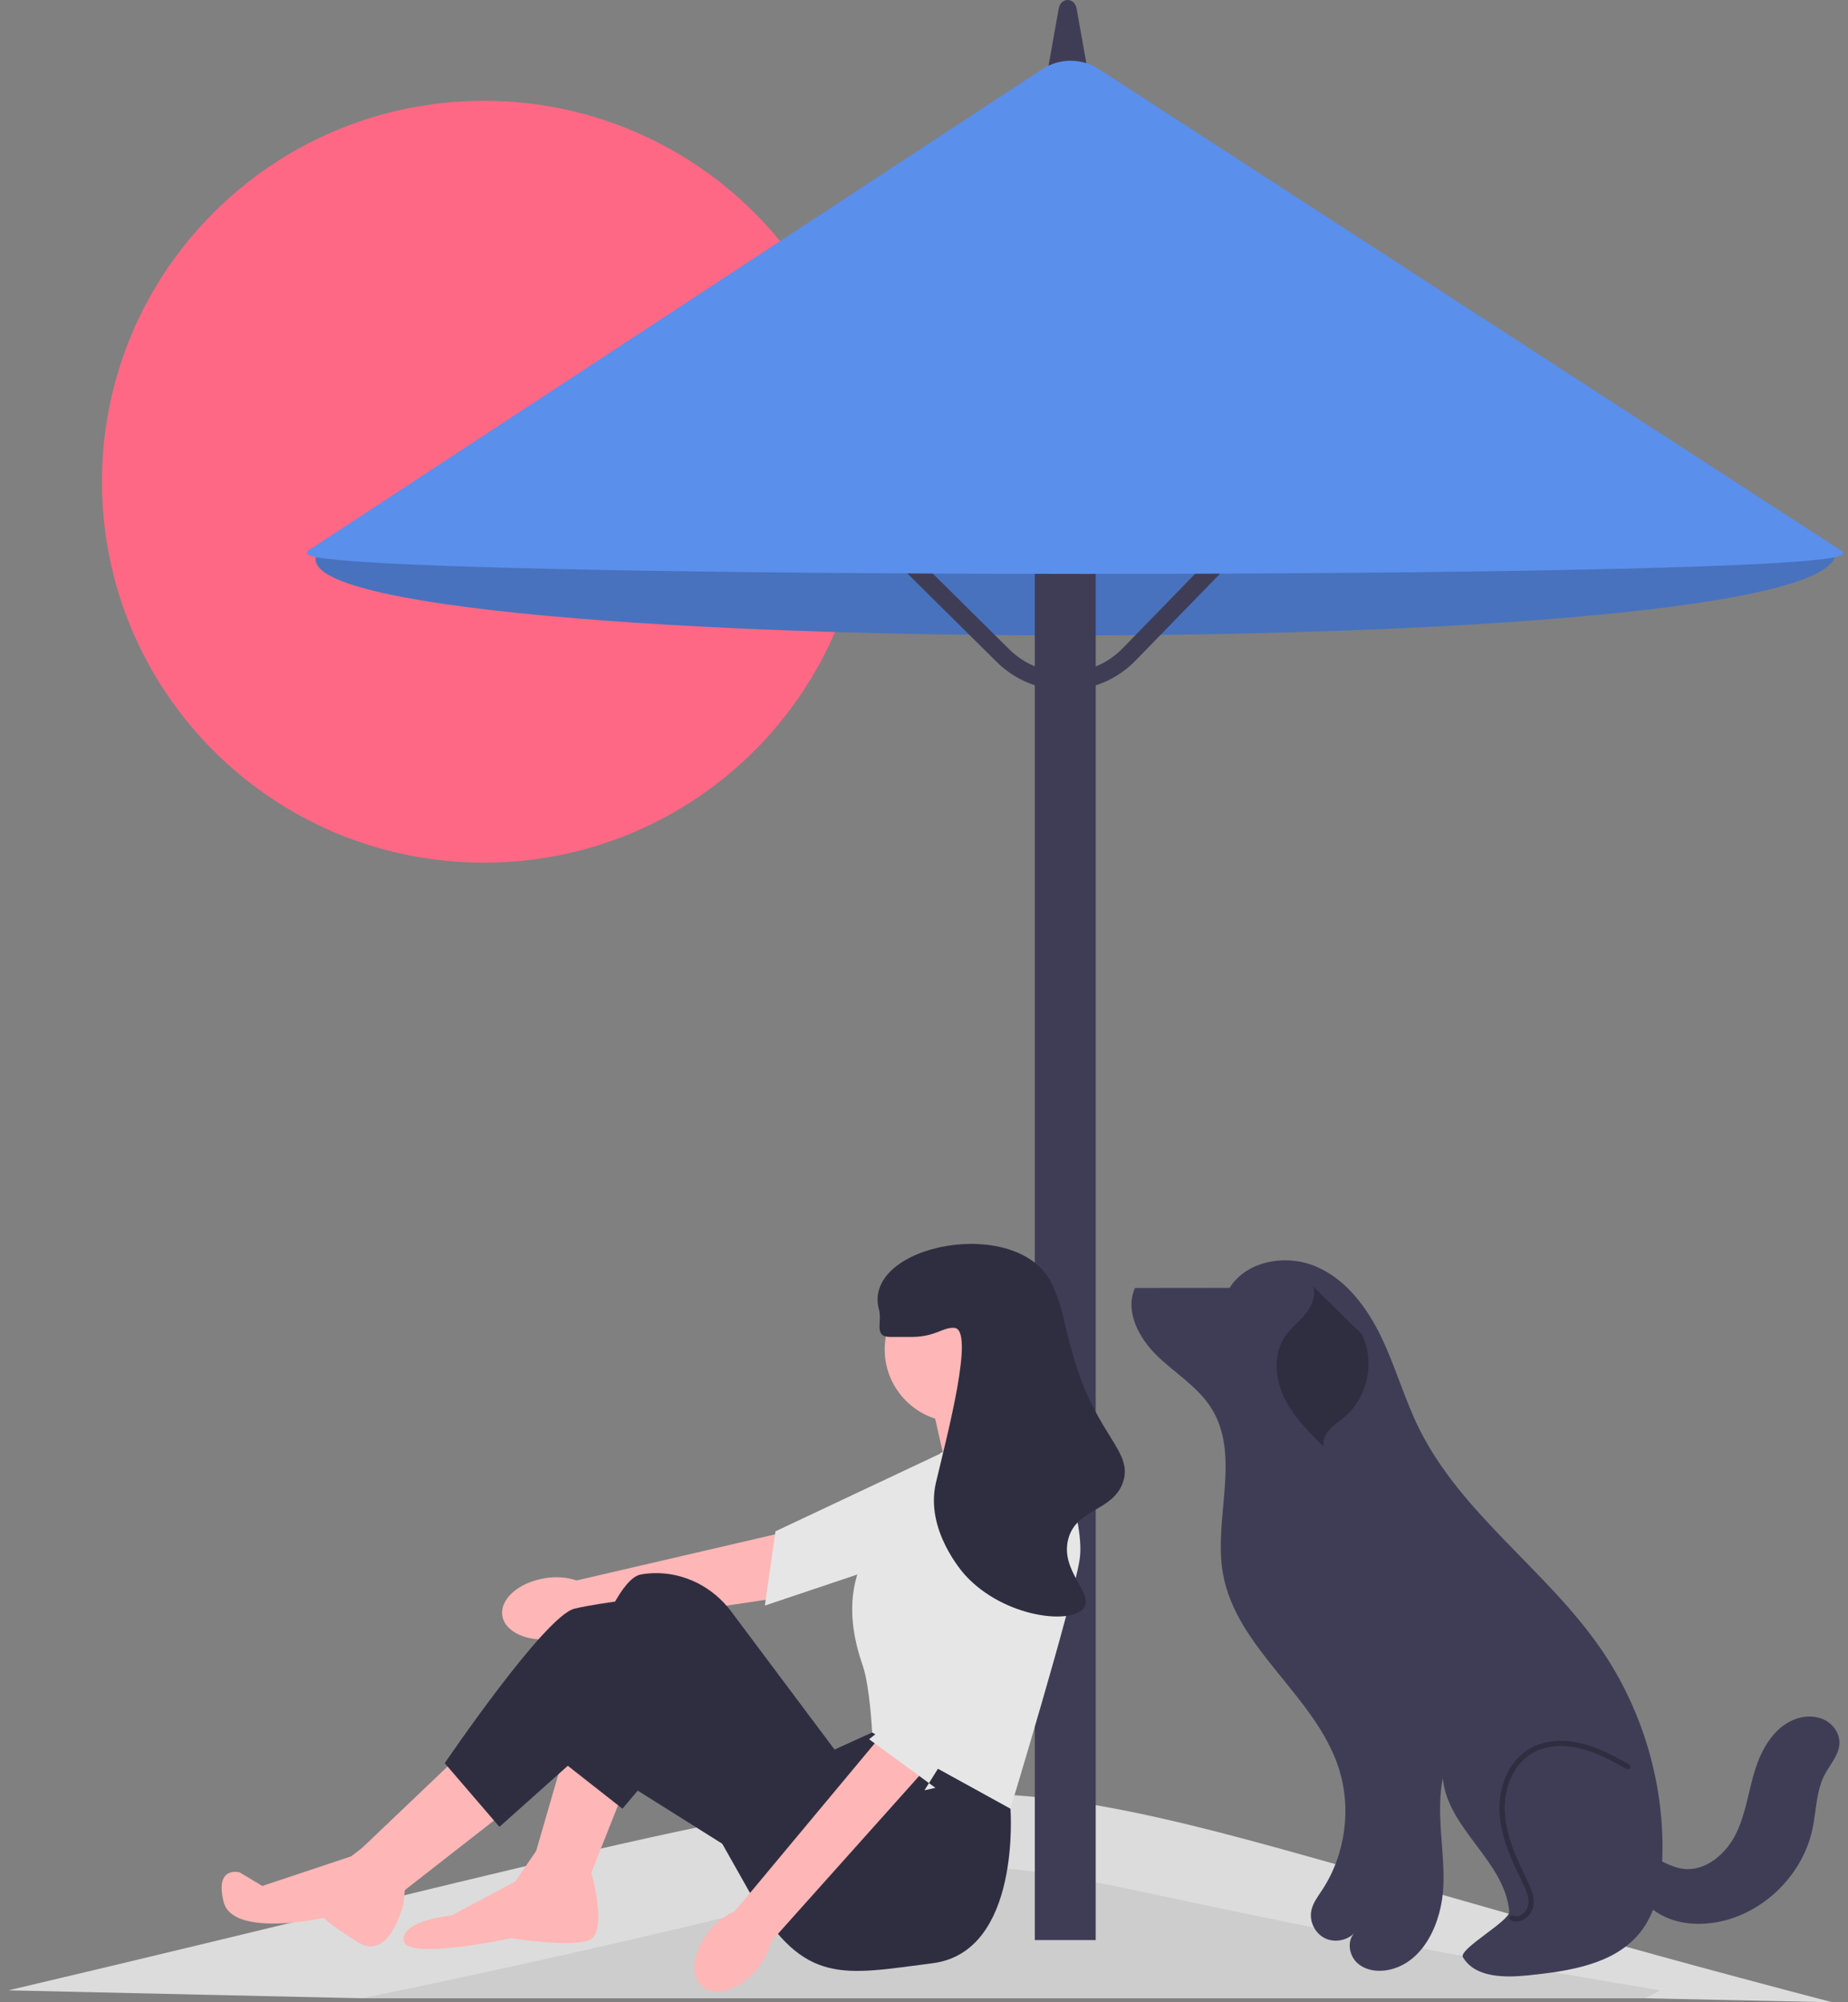 <svg width="217" height="235" viewBox="0 0 217 235" fill="none" xmlns="http://www.w3.org/2000/svg">
<rect x="0" y="0" width="217" height="235" fill="#808080" stroke="none"/>
<g clip-path="url(#clip0_8459_307)">
<path d="M56.827 101.245C81.598 101.245 101.679 81.229 101.679 56.538C101.679 31.847 81.598 11.831 56.827 11.831C32.056 11.831 11.975 31.847 11.975 56.538C11.975 81.229 32.056 101.245 56.827 101.245Z" fill="#FF6884"/>
<path d="M123.835 17.275L37.446 64.708C27.467 77.461 217.09 78.25 215.525 64.755L131.753 17.322C129.369 15.972 126.243 15.954 123.835 17.275Z" fill="#5A8FEC"/>
<path opacity="0.2" d="M123.835 17.275L37.446 64.708C27.467 77.461 217.09 78.25 215.525 64.755L131.753 17.322C129.369 15.972 126.243 15.954 123.835 17.275Z" fill="black"/>
<path opacity="0.8" d="M215.166 235L193.192 234.533H42.507L0.998 233.599C138.61 201.182 96.299 203.973 215.166 235Z" fill="#F2F2F2"/>
<path d="M194.936 233.599L193.191 234.533H42.506C145.511 213.339 83.756 215.205 194.936 233.599Z" fill="#CDCDCD"/>
<path d="M122.126 13.316H128.612L126.425 1.028C126.29 0.269 125.772 0 125.369 0C124.967 0 124.449 0.269 124.314 1.028L122.126 13.316Z" fill="#3F3D56"/>
<path d="M128.663 53.858H121.511V227.699H128.663V53.858Z" fill="#3F3D56"/>
<path d="M125.107 80.996C122.057 80.996 119.189 79.818 117.021 77.673L98.974 59.813L100.448 58.333L118.495 76.192C120.289 77.968 122.658 78.937 125.199 78.909C127.727 78.885 130.089 77.876 131.85 76.067L149.095 58.347L150.597 59.799L133.352 77.519C131.199 79.732 128.311 80.966 125.219 80.995C125.181 80.996 125.144 80.996 125.107 80.996Z" fill="#3F3D56"/>
<path d="M127.607 67.361C118.728 67.361 109.778 67.331 101.091 67.269C82.686 67.139 66.972 66.881 55.648 66.524C36.348 65.915 36.142 65.223 36.054 64.928C36.034 64.859 36.027 64.727 36.209 64.608L122.361 8.135C124.433 6.774 127.099 6.792 129.152 8.184L216.252 64.654C216.434 64.777 216.425 64.91 216.404 64.978C216.295 65.325 215.965 66.381 177.722 67.002C163.171 67.238 145.536 67.361 127.607 67.361Z" fill="#5A8FEC"/>
<path d="M144.194 151.154L133.275 151.165C132.053 153.874 133.723 157.042 135.86 159.112C137.996 161.182 140.674 162.771 142.251 165.29C145.751 170.881 142.453 178.234 143.609 184.722C145.166 193.46 154.356 198.959 157.154 207.383C158.737 212.148 158.018 217.618 155.255 221.816C154.745 222.591 154.157 223.356 153.978 224.265C153.736 225.502 154.389 226.86 155.508 227.447C156.627 228.033 158.12 227.799 159.004 226.899C158.14 227.877 158.424 229.529 159.393 230.403C160.363 231.278 161.807 231.464 163.087 231.195C167.233 230.322 169.32 225.548 169.487 221.328C169.655 217.108 168.593 212.831 169.422 208.689C169.95 214.634 176.698 218.409 177.227 224.353C177.325 225.455 171.217 228.768 171.786 229.718C173.222 232.119 176.647 232.128 179.437 231.84C184.24 231.345 189.574 230.573 192.587 226.812C194.616 224.278 195.142 220.867 195.209 217.625C195.383 209.161 192.854 200.662 188.077 193.662C181.719 184.345 171.612 177.743 166.621 167.633C164.925 164.197 163.887 160.471 162.237 157.013C160.586 153.555 158.158 150.246 154.646 148.694C151.134 147.143 146.405 147.908 144.379 151.161" fill="#3F3D56"/>
<path d="M178.051 225.53C177.834 225.53 177.621 225.484 177.42 225.39C177.264 225.318 177.197 225.133 177.27 224.978C177.342 224.822 177.527 224.754 177.684 224.827C178.028 224.987 178.359 224.882 178.576 224.766C179.022 224.528 179.371 224.04 179.445 223.552C179.588 222.608 179.114 221.645 178.696 220.794C177.476 218.315 176.269 215.66 176.088 212.854C175.884 209.691 177.194 206.744 179.426 205.347C181.085 204.309 183.278 204.037 185.602 204.581C187.592 205.048 189.427 206.027 191.286 207.074C191.436 207.158 191.489 207.348 191.404 207.497C191.32 207.647 191.13 207.7 190.98 207.615C189.091 206.552 187.372 205.635 185.459 205.186C183.299 204.68 181.274 204.924 179.757 205.873C177.717 207.15 176.52 209.875 176.71 212.814C176.884 215.506 178.063 218.097 179.255 220.521C179.691 221.407 180.234 222.509 180.061 223.645C179.958 224.327 179.49 224.982 178.871 225.314C178.601 225.457 178.323 225.53 178.051 225.53Z" fill="#2F2E41"/>
<path d="M159.886 156.561C161.488 159.73 160.643 163.94 157.939 166.249C157.359 166.746 156.705 167.161 156.186 167.72C155.667 168.28 155.286 169.038 155.417 169.789C153.646 168.038 151.841 166.239 150.769 163.993C149.698 161.748 149.489 158.929 150.883 156.867C151.548 155.883 152.518 155.145 153.272 154.228C154.027 153.311 154.572 152.062 154.163 150.948" fill="#2F2E41"/>
<path d="M191.733 217.431C190.886 220.012 192.28 222.982 194.568 224.457C196.856 225.932 199.812 226.085 202.453 225.418C207.56 224.127 211.755 219.769 212.836 214.629C213.285 212.491 213.254 210.2 214.271 208.266C214.911 207.05 215.967 205.952 215.997 204.58C216.022 203.464 215.296 202.405 214.305 201.887C213.314 201.368 212.107 201.35 211.041 201.688C208.498 202.493 206.938 205.059 206.129 207.593C205.32 210.127 205.018 212.836 203.843 215.223C202.667 217.61 200.237 219.694 197.594 219.33C195.309 219.015 193.375 216.961 191.085 217.241" fill="#3F3D56"/>
<path d="M64.035 185.221C60.944 185.694 58.683 187.666 58.985 189.627C59.287 191.588 62.037 192.794 65.129 192.321C66.367 192.149 67.545 191.684 68.566 190.965L90.927 187.607L91.77 179.907L67.723 185.489C66.533 185.107 65.268 185.016 64.035 185.221Z" fill="#FFB6B6"/>
<path d="M120.365 169.167L115.296 179.888L89.815 188.438L91.057 179.725L114.571 168.649L120.365 169.167Z" fill="#E6E6E6"/>
<path d="M73.369 209.874L68.818 221.348L62.929 217.345L66.409 205.339L73.369 209.874Z" fill="#FFB6B6"/>
<path d="M54.363 205.605L42.317 217.078L47.136 222.148L59.449 212.543L54.363 205.605Z" fill="#FFB6B6"/>
<path d="M122.622 168.251L122.488 167.317L119.41 161.314L109.238 163.982L111.112 172.253L122.622 168.251Z" fill="#FFB6B6"/>
<path d="M118.339 208.274L118.652 212.281C118.652 212.281 119.945 229.085 109.506 230.419C99.066 231.754 94.515 233.088 88.359 222.682L78.722 205.605L73.093 212.281L65.606 206.406C65.606 206.406 70.959 185.594 75.242 184.794C75.778 184.694 76.313 184.644 76.84 184.633C80.386 184.559 83.728 186.288 85.85 189.121L97.995 205.339L102.412 203.337L118.339 208.274Z" fill="#2F2E41"/>
<path d="M60.52 220.814L63.225 216.836L69.432 219.773C69.432 219.773 71.495 226.951 69.086 227.751C66.677 228.552 59.984 227.484 59.984 227.484C59.984 227.484 47.671 230.153 47.403 227.751C47.136 225.35 53.025 224.816 53.025 224.816L60.52 220.814Z" fill="#FFB6B6"/>
<path d="M86.753 217.612L68.149 205.928L58.646 214.41L52.222 206.939C52.222 206.939 64 189.596 67.48 188.796C70.959 187.995 76.581 187.462 76.581 187.462L93.712 203.204L86.753 217.612Z" fill="#2F2E41"/>
<path d="M43.614 216.054L47.548 221.648L47.394 223.374C47.394 223.374 45.797 230.308 42.049 227.962C38.302 225.617 38.034 225.083 38.034 225.083C38.034 225.083 27.327 227.484 26.256 223.215C25.185 218.946 28.13 219.747 28.13 219.747L30.804 221.348L41.225 217.875L43.614 216.054Z" fill="#FFB6B6"/>
<path d="M112.45 166.917C117.181 166.917 121.016 163.094 121.016 158.379C121.016 153.663 117.181 149.841 112.45 149.841C107.719 149.841 103.884 153.663 103.884 158.379C103.884 163.094 107.719 166.917 112.45 166.917Z" fill="#FFB6B6"/>
<path d="M110.443 170.519L122.756 166.783C122.756 166.783 127.574 177.99 126.771 183.059C125.968 188.129 118.652 212.281 118.652 212.281L102.412 203.337C102.412 203.337 102.144 198.001 101.341 195.6C100.538 193.198 97.995 185.861 103.617 179.724C109.238 173.587 110.443 170.519 110.443 170.519Z" fill="#E6E6E6"/>
<path d="M83.341 226.546C81.338 228.939 80.952 231.909 82.48 233.18C84.008 234.451 86.871 233.541 88.875 231.147C89.689 230.202 90.264 229.076 90.552 227.863L109.521 206.662L103.643 203.494L86.284 224.313C85.138 224.813 84.129 225.578 83.341 226.546Z" fill="#FFB6B6"/>
<path d="M119.887 175.902L122.797 187.393L108.553 210.121L109.838 209.829L102.053 204.128L103.963 202.603L115.08 179.167L119.887 175.902Z" fill="#E6E6E6"/>
<path d="M104.553 156.911C106.75 156.906 106.875 156.921 107.23 156.911C109.955 156.84 110.667 155.771 112.049 155.844C114.513 155.974 111.26 168.293 109.907 173.988C108.58 179.573 113.065 184.578 113.387 184.927C117.939 189.862 125.934 190.764 127.306 188.662C128.417 186.962 124.481 184.375 125.433 180.658C126.363 177.024 130.657 177.411 131.857 173.988C133.114 170.402 128.89 168.594 126.236 159.846C124.711 154.822 124.981 153.886 123.559 150.774C119.757 142.457 101.123 145.998 103.215 153.709C103.62 155.201 102.543 156.916 104.553 156.911Z" fill="#2F2E41"/>
</g>
<defs>
<clipPath id="clip0_8459_307">
<rect width="215.417" height="235" fill="white" transform="translate(0.998)"/>
</clipPath>
</defs>
</svg>
